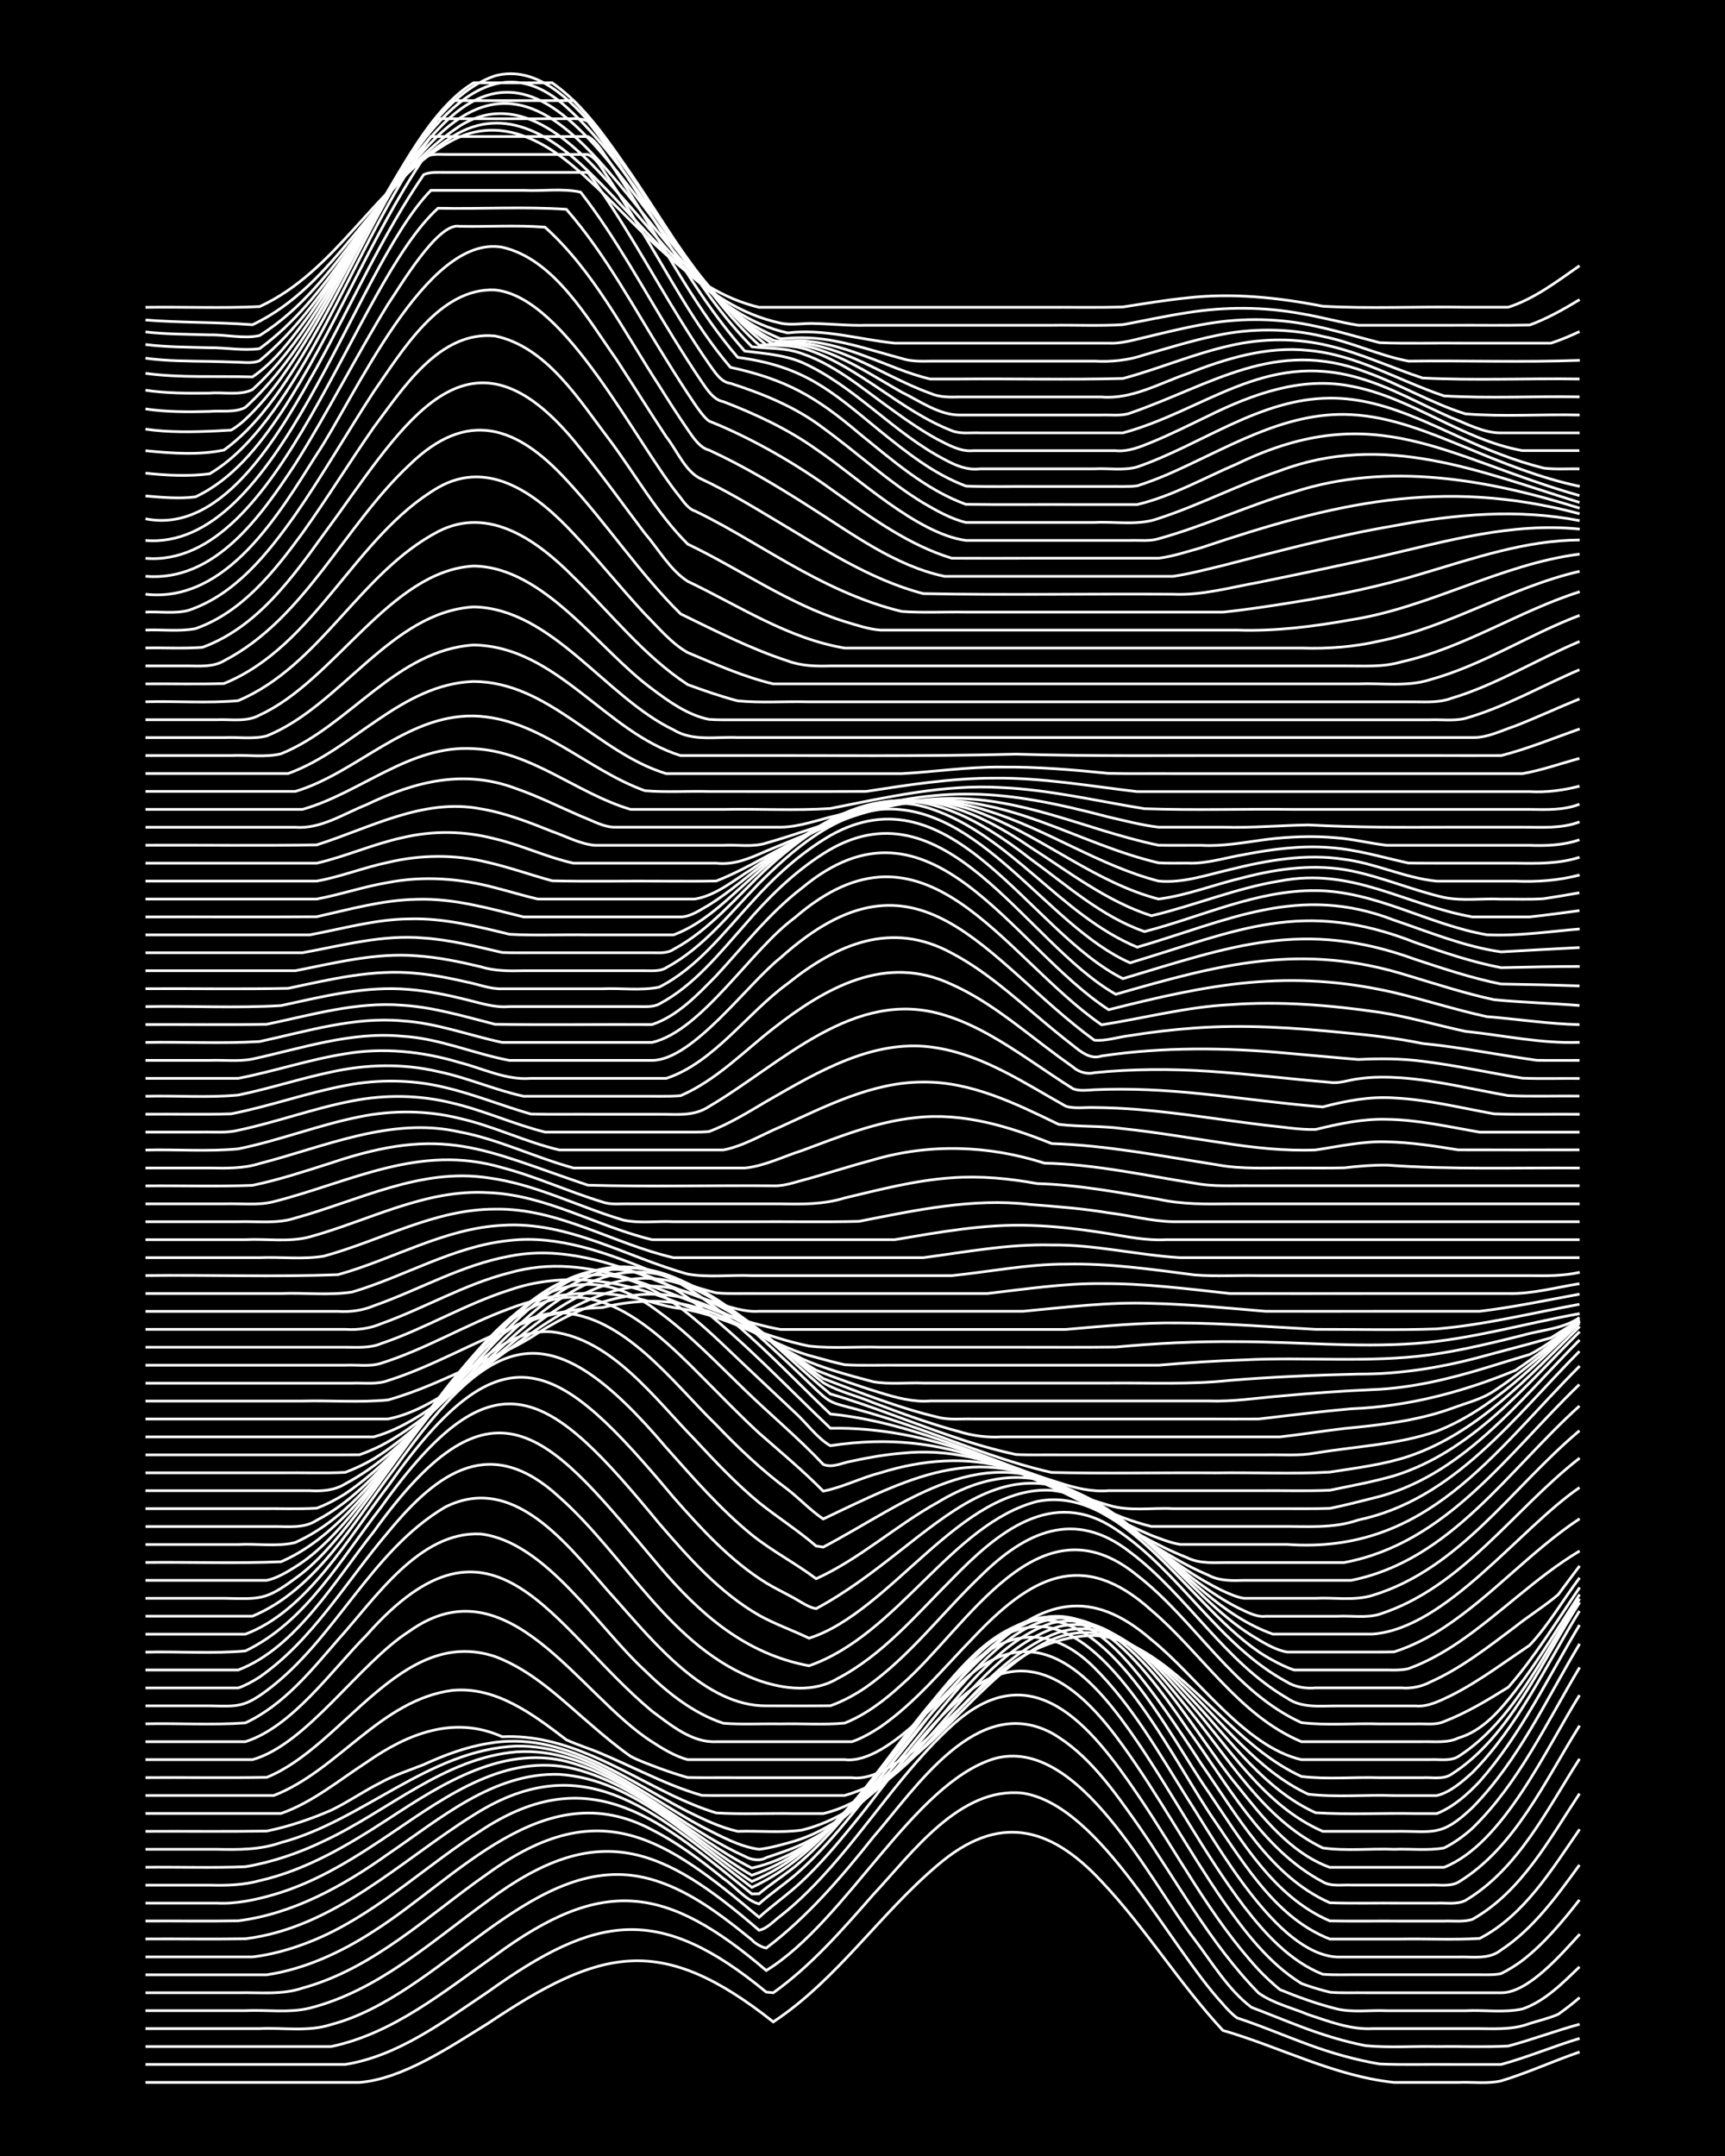 <?xml version="1.0" encoding="UTF-8"?><svg id="a" xmlns="http://www.w3.org/2000/svg" width="1920" height="2400" viewBox="0 0 192 240"><defs><style>.b{fill:none;stroke:#fff;stroke-miterlimit:10;stroke-width:.3px;}.c{stroke-width:0px;}</style></defs><rect class="c" width="192" height="240"/><path class="b" d="M16.19,231.81c7.93,0,15.89,0,23.82,0,4.82-.37,10.22-4.05,14.29-6.56,12.61-8.44,19.27-10.07,31.77-.18,7.08-4.68,11.84-12,18.27-17.43,6.74-5.8,12.5-4.41,18.27,1.8,4.89,5.17,8.66,11.36,13.5,16.58,6.36,1.84,12.4,5.09,19.06,5.79,2.35,0,4.79,0,7.15,0,1.54-.07,3.25.18,4.76-.17,2.95-.89,5.82-2.22,8.74-3.22"/><path class="b" d="M16.19,229.81c7.4,0,14.83,0,22.24,0,5.94-.96,10.99-4.81,15.88-8.08,12.11-8.67,19.04-9.81,30.97.02l.79.08c4.23-3.02,7.71-7.03,11.12-10.92,4.3-4.59,9.63-12.08,16.68-11.3,8.71,1.4,16.24,17.01,22.24,23.47.34.43,1.13,1.24,1.59,1.55.71.23,1.68.58,2.38.84,1.82.68,3.73,1.46,5.56,2.13,2.55.94,5.26,1.71,7.94,2.16,2.62.11,5.32.02,7.94.05,1.82,0,3.74,0,5.56,0,2.94-.8,5.82-2.02,8.74-2.9"/><path class="b" d="M16.19,227.82c6.87,0,13.77,0,20.65,0,6.95-1.45,12.59-6.16,18.27-10.14,12.02-8.86,19.05-7.82,30.18,1.67,9-5.56,16.35-20.85,25.41-23.59,9.4-2.59,17.4,13.81,22.24,20.11,1.95,2.56,3.76,5.63,6.35,7.58,1.82.69,3.73,1.48,5.56,2.17,2.3.87,4.73,1.63,7.15,2.1,2.61.25,5.32.04,7.94.1,2.62-.04,5.33.08,7.94-.06,2.65-.71,5.3-1.71,7.94-2.43"/><path class="b" d="M16.19,225.82c4.22,0,8.49,0,12.71,0,2.62-.13,5.41.38,7.94-.45,12.06-3.16,21.91-18.61,34.15-16.51,3.51.62,6.7,2.52,9.53,4.6,1.01.75,2.2,1.69,3.18,2.49.28.36,1.13.85,1.59.9,4.58-3.46,8.36-7.88,11.91-12.35,4.72-5.43,11.51-16.01,19.85-11.59,4.07,2.32,6.88,6.37,9.53,10.12,4.39,6.31,8.08,13.29,13.5,18.82,1.61,1.16,3.74,1.66,5.56,2.42,2.29.75,4.7,1.69,7.15,1.55,3.69,0,7.43,0,11.12,0,2.11-.02,4.34.21,6.35-.57,1-.31,2.22-.6,3.18-1.03.73-.51,1.71-1.27,2.38-1.86"/><path class="b" d="M16.19,223.82c3.69,0,7.43,0,11.12,0,2.35-.11,4.85.28,7.15-.28,7.65-1.94,13.61-7.45,19.85-11.95,12.28-9.2,19.46-5.99,30.18,3.28.89-.17,1.69-1.08,2.38-1.59,1.68-1.31,3.33-2.93,4.77-4.5,4.95-5.37,8.88-11.74,14.29-16.67,8.94-8.24,15.52.03,20.65,7.59,4.44,6.52,8.13,13.72,13.5,19.56.66.7,1.63,1.61,2.38,2.22,2.04.84,4.21,1.62,6.35,2.15,1.77.42,3.75.11,5.56.2,2.89,0,5.85,0,8.74,0,2.08-.11,4.32.25,6.35-.2,2.48-.84,4.5-2.91,6.35-4.69"/><path class="b" d="M16.19,221.83c3.42,0,6.9,0,10.32,0,2.37-.06,4.86.26,7.15-.52,7.97-2.18,14.03-8.15,20.65-12.76,12.51-9.05,19.81-3.86,30.18,4.88,1.5-1.36,3.3-2.61,4.77-4.01,1.98-1.86,3.85-4.05,5.56-6.16,4.1-4.98,7.68-10.61,12.71-14.73,7.24-5.94,13.09-.29,17.47,5.82,3.98,5.52,7.26,11.62,11.12,17.22,2.41,3.44,5.11,6.99,8.74,9.23.97.37,2.17.72,3.18.97,1.27.11,2.7.04,3.97.06,5.02,0,10.07,0,15.09,0,3.02.03,6.78-4.41,8.74-6.53"/><path class="b" d="M16.19,219.83c4.49,0,9.01,0,13.5,0,4.27-.64,8.31-2.52,11.91-4.86,9.32-5.91,18.96-17.72,30.97-11.28,2.85,1.43,5.47,3.42,7.94,5.41,1.29.87,2.45,2.42,3.97,2.84,1.22-1.09,2.72-2.12,3.97-3.17,2-1.72,3.88-3.79,5.56-5.81,4.5-5.34,8.24-11.48,13.5-16.13,8.13-7.22,14.4.16,19.06,7.02,4.09,6.02,7.52,12.58,11.91,18.39,2.34,3.03,5.11,6.08,8.74,7.53,1.27.1,2.7.04,3.97.05,4.49,0,9.02,0,13.5,0,.7,0,1.69.04,2.38-.12.75-.36,1.72-.97,2.38-1.47,2.42-1.87,4.48-4.34,6.35-6.74"/><path class="b" d="M16.19,217.84c3.95,0,7.96,0,11.91,0,2.73-.32,5.45-1.21,7.94-2.35,6.39-2.96,11.57-7.95,17.47-11.7,12.48-8.27,20.37-.83,30.18,7.04l.79-.02c1.22-1.03,2.72-2,3.97-3,2.01-1.64,3.89-3.65,5.56-5.63,4.83-5.62,8.68-12.22,14.29-17.13,4.6-3.98,9.23-3.66,13.5.59,4.2,4.18,7.2,9.49,10.32,14.48,3.37,5.21,9.99,17.35,16.68,17.73,4.49,0,9.02,0,13.5,0,1.6-.05,3.42.31,4.76-.77,3.61-2.37,6.24-6.03,8.74-9.48"/><path class="b" d="M16.19,215.84c3.69-.02,7.43.04,11.12-.02,9.96-1.25,17.26-8.69,25.41-13.78,12.86-8.18,20.93.51,30.97,8.06,8.38-3.89,13.43-12.46,19.06-19.46,3.45-4.1,7.51-9.91,13.5-9.55,7.98,1.07,14.65,15.48,19.06,21.76,3.37,4.95,6.88,10.73,12.71,13,2.62,0,5.32,0,7.94,0,2.89-.05,5.85.11,8.74-.07,4.97-2.58,8.03-7.69,11.12-12.15"/><path class="b" d="M16.19,213.84c3.42-.02,6.9.04,10.32-.02,6.15-.78,11.7-3.88,16.68-7.43,5.75-3.9,11.7-9.1,19.06-8.87,8.54.57,14.66,7.5,21.44,11.92,8.42-3.57,13.6-11.72,19.06-18.68,3.28-3.99,6.66-8.89,11.91-10.28,8.56-1.77,15.66,13.07,19.85,19,3.65,5.38,7.28,11.68,13.5,14.35,2.62.05,5.32,0,7.94.02,1.55,0,3.22,0,4.77,0,1-.04,2.22.13,3.18-.2,5.44-3.07,8.57-8.94,11.91-13.99"/><path class="b" d="M16.19,211.85c2.62,0,5.32,0,7.94,0,2.13.11,4.32-.36,6.35-.95,4.92-1.42,9.3-4.26,13.5-7.11,5.8-3.94,12.48-8.68,19.85-6.91,7.64,1.9,13.23,7.99,19.85,11.87,8.02-2.74,13.26-10.04,18.27-16.5,14.44-19.87,20.33-13.48,31.77,4.12,3.96,5.69,7.69,12.51,14.29,15.44,2.62.09,5.32.01,7.94.04,1.27,0,2.7,0,3.97,0,1-.05,2.25.18,3.18-.29,5.92-3.53,9.1-10.16,12.71-15.77"/><path class="b" d="M16.19,209.85c2.36,0,4.79,0,7.15,0,1.84.05,3.77,0,5.56-.5,5.2-1.18,9.87-3.97,14.29-6.85,6.04-3.96,13.14-8.55,20.65-6.2,7.45,2.26,13,8.2,19.85,11.65,7.98-1.84,13.39-8.89,18.27-15.03,12.14-16.06,18.16-18.38,30.18-.5,4.43,6.07,8.24,13.41,15.09,17.06.9.55,2.17.31,3.18.36,1.55,0,3.22,0,4.76,0,1.27,0,2.7,0,3.97,0,1.01-.05,2.26.2,3.18-.32,6.33-3.84,9.68-11.36,13.5-17.43"/><path class="b" d="M16.19,207.86c3.69-.04,7.43.09,11.12-.06,3.01-.51,5.99-1.53,8.74-2.86,7.1-3.3,13.36-9.24,21.44-9.93,8.27-.52,14.75,5.6,21.44,9.53,1.24.74,2.66,1.51,3.97,2.1.69.39,1.66.57,2.38.15,1.58-.54,3.3-1.08,4.77-1.89,10.22-5.05,18.1-23.84,27.79-24.79,8.2-.5,15.11,12.98,19.85,18.64,2.84,3.55,5.92,7.51,10.32,9.12,4.22,0,8.49,0,12.71,0,6.63-2.62,11.4-13.28,15.09-19.17"/><path class="b" d="M16.19,205.86c2.62,0,5.32,0,7.94,0,2.45.05,4.8.07,7.15-.75,9.17-2.44,16.45-10.33,26.21-10.74,7.86-.11,14.07,5.46,20.65,8.98,1.99,1,4.12,2.21,6.35,2.51,1.3-.15,2.72-.56,3.97-.92,12.11-3.73,18.13-20.79,28.59-24.26,6.62-1.59,11.38,4.94,15.09,9.42,4.56,5.53,8.43,12.38,15.09,15.61,2.59.36,5.33.05,7.94.15,1.81-.07,3.77.17,5.56-.15,1.1-.53,2.28-1.39,3.18-2.22,5.15-5.02,8.26-11.78,11.91-17.88"/><path class="b" d="M16.19,203.86c4.49-.02,9.02.04,13.5-.03,2.43-.49,4.87-1.32,7.15-2.31,1.88-.9,3.69-2.17,5.56-3.1,1.48-.82,3.2-1.37,4.76-1.99,2.26-1.04,4.69-1.95,7.15-2.35,8.26-1.51,15.31,4.01,22.24,7.58,1.75.86,3.64,1.78,5.56,2.2,2.35-.08,4.82.19,7.15-.14,12.22-2.97,18.04-19.4,28.59-22.65,6.06-1.39,10.71,4.1,14.29,8.18,4.61,5.17,8.51,11.75,15.09,14.61,2.62,0,5.32,0,7.94,0,4.39-.07,5.18.72,8.74-2.67,5.09-5.2,8.21-12.02,11.91-18.2"/><path class="b" d="M16.19,201.87c5.02,0,10.07,0,15.09,0,3.5-1.23,6.45-3.7,9.53-5.7,4.53-3.17,9.71-5.26,15.09-2.84,6.98-.34,13.02,3.67,19.06,6.59,1.51.71,3.17,1.41,4.76,1.89,2.88.17,5.85.02,8.74.07,1,0,2.18,0,3.18,0,2.29-.53,4.46-1.78,6.35-3.15,6.81-4.8,12.1-14.26,19.85-17.03,6.21-1.9,11.28,3.61,15.09,7.75,4.13,4.42,7.85,9.77,13.5,12.34,3.67.23,7.43.02,11.12.09.69,0,1.68,0,2.38,0,1.82-.72,3.44-2.16,4.76-3.57,4.56-5.16,7.59-11.55,11.12-17.42"/><path class="b" d="M16.19,199.87c4.75,0,9.54,0,14.29,0,7.19-2.81,11.89-10.64,19.85-11.7,4.87-.48,9.05,2.7,12.71,5.5,1.24.59,2.72,1.01,3.97,1.57,2.64,1.12,5.28,2.45,7.94,3.52.98.39,2.16.81,3.18,1.1.71.02,1.67.01,2.38.01,4.49,0,9.01,0,13.5,0,8.84-2.51,13.75-11.97,21.44-16.5,6.03-3.72,11.38-.54,15.88,3.87,4.61,4.27,8.47,9.77,14.29,12.49,3.12.36,6.38.04,9.53.15,1.54,0,3.22,0,4.77,0,1.5-.36,2.85-1.56,3.97-2.57,5.07-5.14,8.17-11.9,11.91-17.98"/><path class="b" d="M16.19,197.88c4.49-.03,9.02.05,13.5-.03,8.56-3.46,14.99-16.91,25.41-13.45,4.32,1.61,7.66,5.04,11.12,7.96,1.23,1.06,2.64,2.22,3.97,3.15.95.51,2.17.93,3.18,1.32.99.36,2.17.76,3.18,1.04,1.82.04,3.74,0,5.56.02,4.22,0,8.49,0,12.71,0,5.06.65,12.47-8.88,16.68-11.88,2.88-2.37,6.57-3.95,10.32-3.94,2.6.11,5.07,1.38,7.15,2.87,5.52,3.94,9.62,9.92,15.88,12.81,2.86.35,5.85.05,8.74.14,1.54,0,3.22,0,4.77,0,1.01-.06,2.29.23,3.18-.38,6.53-4.12,10.17-12.79,14.29-19.14"/><path class="b" d="M16.19,195.88c3.95,0,7.96,0,11.91,0,6.05-1.69,11.88-10.73,17.47-14.3,10.96-7.81,18.87,7.13,27,12.31,1.19.78,2.58,1.62,3.97,1.99,1.82,0,3.74,0,5.56,0,3.95,0,7.96,0,11.91,0,5.07.6,12.11-8.69,15.88-11.92,6.06-5.84,11.52-7.33,18.27-1.43,5.02,4.02,10.33,11.88,16.68,13.35,2.89,0,5.85,0,8.74,0,1.82,0,3.74,0,5.56,0,1.01-.06,2.27.21,3.18-.35,6.22-3.99,9.51-11.57,13.5-17.56"/><path class="b" d="M16.19,193.88c3.69,0,7.43,0,11.12,0,5.24-1.66,9.67-8.03,13.5-11.87,14.19-16.06,20.61-.83,31.77,8.48,2.07,1.52,4.43,3.53,7.15,3.39,4.22,0,8.49,0,12.71,0,.71,0,1.68,0,2.38,0,1.07-.35,2.24-1.03,3.18-1.65,3.92-2.72,7.01-6.53,10.32-9.92,6.31-6.67,12.08-10.09,19.85-3.04,5.6,4.76,9.71,11.68,16.68,14.61,2.35,0,4.79,0,7.15,0,2.08,0,4.27,0,6.35,0,1.28-.03,2.78.17,3.97-.41,2.73-.8,4.66-3.1,6.35-5.27,2.59-3.37,4.84-7.15,7.15-10.71"/><path class="b" d="M16.19,191.89c3.68-.08,7.45.16,11.12-.1,4.24-1.98,7.32-5.8,10.32-9.27,4.12-4.55,9.03-12.1,15.88-11.76,7.25.87,13.08,10.45,18.27,15.2,2.5,2.45,5.37,4.76,8.74,5.87,2.08.16,4.27.03,6.35.07,2.35-.06,4.81.13,7.15-.09,2.36-.94,4.49-2.58,6.35-4.29,7.38-6.45,15.21-21.16,26.21-12.15,6.46,5,10.66,12.92,18.27,16.39,2.86.34,5.85.05,8.74.14,1.27,0,2.7,0,3.97,0,1-.05,2.24.17,3.18-.27,2.5-.96,4.88-2.4,7.15-3.82,2.97-3.4,5.4-7.38,7.94-11.1"/><path class="b" d="M16.19,189.89c2.36,0,4.79,0,7.15,0,3.09.06,3.8.19,6.35-1.7,7.66-5.71,11.54-15.5,19.85-20.42,8.07-4.08,14.3,5.17,19.06,10.36,4.14,4.65,9.94,11.8,16.68,11.76,2.35,0,4.79.02,7.15-.01,1.36-.48,2.78-1.25,3.97-2.07,4.84-3.41,8.46-8.27,12.71-12.33,5.02-4.97,10.47-7.54,16.68-2.7,6.36,4.79,10.51,12.2,17.47,16.25,1.62,1.14,3.69.86,5.56.87,2.89,0,5.85,0,8.74,0,1.37.14,2.77-.6,3.97-1.17,1.61-.81,3.27-1.86,4.76-2.87,1.27-.86,2.7-1.86,3.97-2.72,2.09-2.23,3.73-5.07,5.56-7.51"/><path class="b" d="M16.19,187.9c2.36,0,4.79,0,7.15,0,1,0,2.18,0,3.18,0,.77-.26,1.71-.78,2.38-1.22,5.94-4.15,9.66-10.68,14.29-16.11,5.6-6.82,11.47-10.93,19.06-3.92,7.49,6.63,12.38,16.88,22.24,20.43,2.81.96,6.09,1.36,8.74-.23,5.02-2.62,8.76-7.11,12.71-11.05,4.99-5.13,11.13-10.38,18.27-5.55,7.14,4.71,11.44,12.91,19.06,17,.9.57,2.13.74,3.18.64,1.54,0,3.22,0,4.76,0,1.54,0,3.22,0,4.76,0,1.05.1,2.24-.13,3.18-.63,3.46-1.53,6.52-3.94,9.53-6.2,1.51-1.21,3.3-2.31,4.76-3.56.69-.95,1.68-2.24,2.38-3.19"/><path class="b" d="M16.19,185.9c3.42,0,6.9,0,10.32,0,6.46-2.46,10.91-10.15,15.09-15.4,13.69-19.05,19.76-10.4,31.77,3.84,4.56,5.35,9.56,9.76,16.68,11.09,9.92-3.45,15.84-15.81,25.41-18.3,10.16-2.03,17.82,13.29,26.21,17.69.68.38,1.64.85,2.38,1.08.99,0,2.18,0,3.18,0,2.09,0,4.27,0,6.35,0,1-.03,2.2.1,3.18-.15,1.94-.69,3.86-1.77,5.56-2.92,4.65-3.16,8.66-7.29,13.5-10.18"/><path class="b" d="M16.19,183.91c3.68-.09,7.46.19,11.12-.13,6.77-3.25,10.64-10.26,15.09-15.98,12.79-17.95,18.77-13.03,30.97,1.79,3.27,3.79,6.73,7.7,11.12,10.22,1.75.98,3.76,1.68,5.56,2.55,9.1-2.87,16.98-17.09,27-16.46,8.81.99,14.94,11.59,22.24,16.14,1.2.73,2.57,1.62,3.97,1.86,2.62,0,5.32,0,7.94,0,1.27,0,2.7.01,3.97-.02,1.94-.61,3.86-1.6,5.56-2.72,5.38-3.55,9.71-8.54,15.09-12.1"/><path class="b" d="M16.19,181.91c3.69,0,7.43,0,11.12,0,6.87-2.56,11.55-10.86,15.88-16.48,12.98-18.41,18.96-14.07,31.77,1.24,3.08,3.5,6.33,7.07,10.32,9.54.96.59,2.19,1.17,3.18,1.73.68.38,1.59,1.02,2.38,1.13,13.77-7.4,20.64-22.44,36.53-7.77,4.5,3.8,8.62,8.58,14.29,10.6,3.69,0,7.43,0,11.12,0,8.19-.61,16.35-11.75,23.03-16.31"/><path class="b" d="M16.19,179.91c3.95,0,7.96,0,11.91,0,7.11-2.96,11.37-10.65,15.88-16.53,11.1-15.57,17.25-17.49,30.18-2.23,3,3.36,6.02,6.86,9.53,9.71,2.22,1.79,4.87,3.16,7.15,4.88,4.83-2.19,8.87-5.91,13.5-8.48,11.75-7.15,18.97.88,27.8,7.97,1.72,1.35,3.61,2.7,5.56,3.7.95.44,2.09,1.12,3.18.99,2.62,0,5.32,0,7.94,0,1.54-.09,3.28.23,4.76-.24,9.23-3,14.85-11.62,22.24-17.37"/><path class="b" d="M16.19,177.92c2.89,0,5.85,0,8.74,0,4,.06,4.59.27,7.94-2.22,8.95-6.28,17.74-28.3,28.59-27.44,6.67.81,11.46,7.49,15.88,11.99,2.24,2.42,4.6,4.91,7.15,7.02,2.05,1.64,4.36,3.11,6.35,4.83l.79.12c9.52-5.02,17.67-12.25,28.59-5.74,5.55,3.12,10.12,7.84,15.88,10.61.68.31,1.63.74,2.38.83.71,0,1.68,0,2.38,0,1.82,0,3.74,0,5.56,0,2.08-.11,4.34.3,6.35-.33,9.73-2.96,15.56-12.06,23.03-18.33"/><path class="b" d="M16.19,175.92c3.16,0,6.37,0,9.53,0,1.27,0,2.7,0,3.97,0,1.1-.22,2.24-.91,3.18-1.5,9.91-6.12,18.08-27.97,29.38-28.29,7.16.2,12.7,7.85,17.47,12.48,2.45,2.56,5.09,5.07,7.94,7.18,1.31,1.01,2.59,2.38,3.97,3.3,10.32-4.92,17.72-8.91,28.59-2.35,4.81,2.75,9.15,6.45,14.29,8.61,1.2.65,2.65.61,3.97.57,2.09,0,4.27,0,6.35,0,1.82,0,3.74,0,5.56,0,11.05-2.19,17.54-12.33,25.41-19.41"/><path class="b" d="M16.19,173.93c5.01-.06,10.08.13,15.09-.08,9.84-4.26,15.78-18.11,23.82-25.33,8.87-8.47,16.06-2.33,23.03,4.74,2.07,2.07,4.2,4.28,6.35,6.26,2.39,2.1,4.92,4.2,7.15,6.47,2.15-.42,4.23-1.5,6.35-2.04,4.6-1.44,9.63-1.91,14.29-.48,7.18,2.08,12.95,7.22,19.85,9.92,1.46.74,3.18.53,4.76.55,2.09,0,4.27,0,6.35,0,2.09,0,4.27,0,6.35,0,11.45-2.11,18.33-12.25,26.21-19.82"/><path class="b" d="M16.19,171.93c3.42,0,6.9,0,10.32,0,2.02-.12,4.43.27,6.35-.22,6.18-2.79,10.19-8.71,14.29-13.86,6.63-8.4,14.61-20.66,26.21-11.79,3.45,2.52,6.46,5.69,9.53,8.65,2.86,2.78,6.01,5.39,8.74,8.3,1,.45,2.17-.21,3.18-.36,1.8-.4,3.72-.73,5.56-.88,10.56-1.11,18.63,5.26,27.8,9.15.98.37,2.14.84,3.18,1,.99,0,2.18,0,3.18,0,2.89,0,5.85,0,8.74,0,15.52,1.12,22.8-10.08,32.56-19.86"/><path class="b" d="M16.19,169.93c4.75,0,9.54,0,14.29,0,1.6-.02,3.35.24,4.76-.69,4.15-2.15,7.35-5.81,10.32-9.34,4.75-5.57,8.86-12.08,15.09-16.14,7.5-4.85,14.43.79,19.85,5.94,2.6,2.5,5.32,5.02,7.94,7.5,1.3,1.16,2.46,2.85,3.97,3.73,13.56-2.05,20.79,3.3,32.56,8,.98.36,2.16.75,3.18.99,1.55,0,3.22,0,4.76,0,3.16,0,6.37,0,9.53,0,2.92-.03,5.93.27,8.74-.72,10.64-2.23,17.38-11.47,24.62-18.78"/><path class="b" d="M16.19,167.94c4.22,0,8.49,0,12.71,0,2.09-.03,4.27.07,6.35-.05,1.05-.39,2.23-1,3.18-1.61,7.04-4.76,11.58-12.27,17.47-18.25,6.72-7.07,13.18-9.41,21.44-2.98,5.42,4.18,10.14,9.25,15.09,13.94,5.41-.1,10.81.99,15.88,2.85,5.06,1.8,9.93,4.22,15.09,5.72,2.28.71,4.8.26,7.15.38,3.95,0,7.96,0,11.91,0,1.82-.01,3.74.03,5.56-.03,1.56-.32,3.22-.74,4.76-1.13,9.82-2.31,16.26-10.79,23.03-17.62"/><path class="b" d="M16.19,165.94c4.49,0,9.01,0,13.5,0,1.55,0,3.22,0,4.76,0,1.37.08,2.78-.02,3.97-.76,7.19-3.84,11.83-10.94,17.47-16.58,5.49-5.75,12.03-10.29,19.85-5.69,6.35,3.79,11.36,9.44,16.68,14.49,6.33.63,12.37,2.84,18.27,5.11,2.34.89,4.76,1.8,7.15,2.53,1.78.59,3.68,1.06,5.56.9,5.55,0,11.13,0,16.68,0,2.62-.03,5.32.07,7.94-.05,2.36-.49,4.83-.94,7.15-1.61,8.57-2.66,14.52-9.9,20.65-16.04"/><path class="b" d="M16.19,163.95c5.02,0,10.07,0,15.09,0,2.36-.03,4.8.07,7.15-.05,1.04-.38,2.22-.95,3.18-1.52,5.85-3.62,10.16-9.19,15.09-13.89,2.79-2.66,5.85-5.33,9.53-6.65,6.53-2.45,12.78,2.05,17.47,6.2,13.26,11.84,3.63,5.61,19.85,11.48,4.43,1.61,8.89,3.36,13.5,4.39,6.07.15,12.19,0,18.27.05,4.22-.07,8.5.15,12.71-.09,2.91-.46,5.93-.82,8.74-1.75,7.73-2.61,13.39-8.89,19.06-14.46"/><path class="b" d="M16.19,161.95c5.28,0,10.6,0,15.88,0,1.82,0,3.74,0,5.56,0,.72,0,1.67,0,2.38-.01.74-.25,1.69-.66,2.38-1.01,5.82-3.06,10.21-8.19,15.09-12.48,3.03-2.67,6.36-5.35,10.32-6.43,5.9-1.68,11.52,1.89,15.88,5.53,3,2.4,5.76,5.21,8.74,7.62,4.56,1.33,9,3.18,13.5,4.71,2.32.79,4.75,1.52,7.15,2.03,1.54.08,3.22.02,4.76.04,5.02,0,10.07,0,15.09,0,2.62,0,5.32,0,7.94,0,1.82-.04,3.76.13,5.56-.2,4.5-.76,9.16-.92,13.5-2.43,6.25-2.45,11.04-7.55,15.88-12.02"/><path class="b" d="M16.19,159.95c6.08,0,12.19,0,18.27,0,2.36,0,4.79,0,7.15,0,3.23-.9,6.09-2.94,8.74-4.94,7.92-6.1,16.84-16.79,27.8-11.09,5.05,2.49,9.12,6.56,13.5,10.01,1.68,1,3.76,1.45,5.56,2.22,3.12,1.17,6.31,2.35,9.53,3.21,1.51.48,3.18.68,4.76.59,1.82,0,3.74,0,5.56,0,5.81,0,11.66,0,17.47,0,2.62,0,5.32,0,7.94,0,2.36-.26,4.79-.66,7.15-.93,4.01-.39,8.09-.85,11.91-2.22,1.56-.59,3.37-1.02,4.76-1.96,3.4-2.24,6.5-5.01,9.53-7.72"/><path class="b" d="M16.19,157.96c6.34,0,12.72,0,19.06,0,2.62,0,5.32,0,7.94,0,3.2-.63,6.05-2.57,8.74-4.33,7.69-5.32,16.18-13.71,26.21-9.16,5.01,2.12,9.05,5.96,13.5,8.99,4.16,1.59,8.36,3.26,12.71,4.29,1.24.35,2.7.17,3.97.21,2.35,0,4.79,0,7.15,0,6.34,0,12.72,0,19.06,0,1.82,0,3.74.01,5.56,0,3.42-.4,6.89-.84,10.32-1.14,6.29-.24,12.47-1.88,18.27-4.28,2.47-1.65,4.86-3.58,7.15-5.47"/><path class="b" d="M16.19,155.96c5.81,0,11.66,0,17.47,0,3.15-.08,6.4.18,9.53-.12,3.28-.92,6.44-2.4,9.53-3.82,2.42-1.08,4.94-2.14,7.15-3.64,5.87-3.66,12.37-5.9,19.06-2.96,4.3,1.74,7.96,4.75,11.91,7.11,2.32.93,4.76,1.78,7.15,2.51,1.78.55,3.68,1.06,5.56.91,10.32,0,20.65,0,30.97,0,2.64.1,5.32-.32,7.94-.54,3.42-.32,6.9-.57,10.32-.72,4.32-.16,8.59-1.2,12.71-2.46,1.54-.47,3.22-1,4.76-1.45,1.96-.98,3.77-2.5,5.56-3.77"/><path class="b" d="M16.19,153.97c5.81,0,11.66,0,17.47,0,1.82,0,3.74,0,5.56,0,1.28-.05,2.75.17,3.97-.29,4.94-1.56,9.46-4.26,14.29-6.1,3.02-1.16,6.28-1.96,9.53-2.02,3.64-.9,7.53-1.05,11.12.17,3.96,1.23,7.49,3.58,11.12,5.52,2.51,1.12,5.28,1.86,7.94,2.56,1.79.32,3.75.08,5.56.15,6.87,0,13.77,0,20.65,0,4.49-.05,9.03.19,13.5-.3,4.74-.39,9.54-.59,14.29-.7,4.55.02,9.11-.7,13.5-1.88,2.62-.72,5.33-1.4,7.94-2.16,1-.61,2.2-1.37,3.18-2.02"/><path class="b" d="M16.19,151.97c5.55,0,11.13,0,16.68,0,1.82,0,3.74,0,5.56,0,1.27-.07,2.74.19,3.97-.21,4.94-1.55,9.44-4.3,14.29-6.08,4.27-1.63,9-2.2,13.5-1.28,1.85.3,3.7,1.06,5.56,1.26,3.03.49,5.96,1.64,8.74,2.92,2.03.97,4.15,1.99,6.35,2.52.99.28,2.17.6,3.18.82,2.08.12,4.27.02,6.35.05,4.22,0,8.49,0,12.71,0,5.28,0,10.6,0,15.88,0,3.15-.27,6.37-.49,9.53-.59,6.87-.35,13.82.36,20.65-.56,3.47-.48,6.93-1.33,10.32-2.17,2.11-.62,4.51-.7,6.35-1.98"/><path class="b" d="M16.19,149.97c5.55,0,11.13,0,16.68,0,1.82,0,3.74,0,5.56,0,1.29,0,2.75.12,3.97-.4,4.89-1.65,9.37-4.4,14.29-5.96,6.02-2.11,12.47-1.1,18.27,1.22,2.6,1.01,5.27,2.04,7.94,2.85,2.31.85,4.73,1.67,7.15,2.16,2.6.3,5.32.05,7.94.13,5.02,0,10.07,0,15.09,0,3.69-.01,7.43.03,11.12-.02,4.47-.42,9.01-.65,13.5-.6,6.61,0,13.25.68,19.85.2,6.18-.45,12.18-2.23,18.27-3.32"/><path class="b" d="M16.19,147.98c5.55,0,11.13,0,16.68,0,1.82,0,3.74,0,5.56,0,1.33.09,2.74-.09,3.97-.62,4.82-1.72,9.31-4.41,14.29-5.67,9.01-2.59,17.13,2.34,25.41,5.08,1.52.48,3.19.94,4.76,1.22,1.27,0,2.7,0,3.97,0,3.42,0,6.9,0,10.32,0,5.81,0,11.66,0,17.47,0,4.21-.36,8.47-.79,12.71-.72,5.02.02,10.07.45,15.09.71,4.48-.01,9.02.11,13.5-.05,5.35-.45,10.61-1.77,15.88-2.74"/><path class="b" d="M16.19,145.98c5.28,0,10.6,0,15.88,0,1.82,0,3.74,0,5.56,0,1.33.09,2.74-.1,3.97-.62,5.04-1.77,9.79-4.56,15.09-5.52,5.71-1.16,11.43.68,16.68,2.83,2.07.82,4.23,1.69,6.35,2.36,1.51.46,3.16,1.05,4.76.94,9.79,0,19.6,0,29.38,0,4.74-.44,9.52-1.06,14.29-.88,4.23.09,8.49.53,12.71.88,4.22.01,8.49,0,12.71,0,3.69,0,7.43,0,11.12,0,3.72-.44,7.44-1.23,11.12-1.91"/><path class="b" d="M16.19,143.99c5.02,0,10.07,0,15.09,0,2.61-.11,5.36.24,7.94-.17,5.86-1.74,11.3-5.11,17.47-5.73,5.52-.64,10.85,1.41,15.88,3.42,2.31.91,4.73,1.81,7.15,2.41,1.54.14,3.22.04,4.76.07,8.46,0,16.95,0,25.41,0,4.21-.48,8.46-1.14,12.71-1.1,4.77-.03,9.56.58,14.29,1.1,5.28.02,10.6,0,15.88,0,5.02,0,10.07,0,15.09,0,2.66.07,5.33-.68,7.94-1.09"/><path class="b" d="M16.19,141.99c7.13-.09,14.32.18,21.44-.1,6.11-1.7,11.82-5.16,18.27-5.49,7.32-.49,13.81,3.53,20.65,5.43,2.31.4,4.8.07,7.15.17,7.4,0,14.83,0,22.24,0,4.22-.43,8.45-1.29,12.71-1.28,4.78-.1,9.57.58,14.29,1.2,2.34.19,4.79.03,7.15.08,7.4,0,14.83,0,22.24,0,2.62,0,5.32,0,7.94,0,1.83.03,3.76.04,5.56-.37"/><path class="b" d="M16.19,140c4.22,0,8.49,0,12.71,0,2.35-.1,4.83.22,7.15-.17,6.34-1.73,12.34-5.25,19.06-5.23,7.03-.14,13.18,3.87,19.85,5.4,2.89,0,5.85,0,8.74,0,6.34,0,12.72,0,19.06,0,4.73-.62,9.5-1.54,14.29-1.41,4.8-.06,9.54,1.12,14.29,1.41,14.82,0,29.65,0,44.47,0"/><path class="b" d="M16.19,138c3.69,0,7.43,0,11.12,0,2.35-.12,4.86.3,7.15-.31,6.55-1.8,12.88-5.34,19.85-4.93,6.44.23,12.12,3.76,18.27,5.24,3.42,0,6.9,0,10.32,0,5.55,0,11.13,0,16.68,0,4.98-.84,10.02-1.77,15.09-1.59,2.91.08,5.87.46,8.74.92,2.08.34,4.24.79,6.35.67,15.35,0,30.71,0,46.06,0"/><path class="b" d="M16.19,136c3.42,0,6.9,0,10.32,0,2.09-.07,4.33.26,6.35-.41,7.02-1.93,13.96-5.62,21.44-4.48,5.26.68,10.05,3.22,15.09,4.71,1.78.39,3.75.09,5.56.18,2.89,0,5.85,0,8.74,0,3.95-.03,7.96.06,11.91-.04,6.26-1.23,12.64-2.63,19.06-1.88,2.9.23,5.87.45,8.74.93,2.36.29,4.77.93,7.15.99,15.08,0,30.18,0,45.27,0"/><path class="b" d="M16.19,134.01c2.89,0,5.85,0,8.74,0,1.82-.07,3.78.21,5.56-.25,8.68-2.22,16.18-6.49,25.41-3.78,3.78.99,7.38,2.68,11.12,3.81.96.37,2.17.18,3.18.22,1.27,0,2.7,0,3.97,0,4.22,0,8.49,0,12.71,0,2.44.05,4.79.07,7.15-.66,3.91-.93,7.88-1.97,11.91-2.24,3.17-.23,6.41.07,9.53.65,4.53.12,9.04.98,13.5,1.74,2.59.58,5.3.54,7.94.51,3.16,0,6.37,0,9.53,0,9.79,0,19.6,0,29.38,0"/><path class="b" d="M16.19,132.01c3.95-.04,7.96.09,11.91-.06,2.95-.61,5.87-1.58,8.74-2.49,12.67-4.28,16.89-1.47,28.59,2.47,6.86.2,13.78.01,20.65.07,1.31.06,2.71-.51,3.97-.81,2.36-.67,4.78-1.45,7.15-2.08,6.29-1.85,12.84-1.62,19.06.37,5.61.12,11.15,1.36,16.68,2.23,2.06.41,4.26.25,6.35.28,3.16,0,6.37,0,9.53,0,8.99,0,18.01,0,27,0"/><path class="b" d="M16.19,130.02c2.36,0,4.79,0,7.15,0,1.84.03,3.78.07,5.56-.5,7.25-1.86,14.61-5.24,22.24-3.52,4.37.82,8.43,2.86,12.71,4.02,1.82,0,3.74,0,5.56,0,4.49,0,9.01,0,13.5,0,2.17-.21,4.29-1.29,6.35-1.94,4.12-1.53,8.3-3.23,12.71-3.67,5.19-.59,10.32.98,15.09,2.89,6.14.19,12.21,1.39,18.27,2.34,2.86.55,5.84.35,8.74.38,1.82-.01,3.74.03,5.56-.02,1.54-.19,3.22-.32,4.76-.3,7.12.51,14.3.28,21.44.32"/><path class="b" d="M16.19,128.02c3.42-.09,6.93.19,10.32-.13,4.55-.92,8.94-2.66,13.5-3.57,3.65-.75,7.5-.73,11.12.17,3.79.85,7.35,2.63,11.12,3.52,3.42,0,6.9,0,10.32,0,2.62,0,5.32,0,7.94,0,2.22-.42,4.29-1.7,6.35-2.57,5.04-2.29,10.22-4.99,15.88-4.99,5.38-.05,10.36,2.42,15.09,4.71,2.34.29,4.8.15,7.15.48,3.71.39,7.43,1.04,11.12,1.58,3.4.54,6.88.92,10.32.79,2.61-.39,5.28-1,7.94-.9,2.64.04,5.34.47,7.94.89,4.48.02,9.02,0,13.5,0"/><path class="b" d="M16.19,126.02c2.09,0,4.27,0,6.35,0,1.28-.03,2.72.12,3.97-.2,4.27-.9,8.42-2.45,12.71-3.27,3.66-.72,7.5-.67,11.12.24,3.5.81,6.84,2.36,10.32,3.23,5.02,0,10.07,0,15.09,0,1-.01,2.18.04,3.18-.06,2.21-.84,4.33-2.14,6.35-3.34,5.77-3.31,12.14-7.18,19.06-5.96,5.23.87,9.75,3.95,14.29,6.48.97.31,2.18.11,3.18.15,1.55.01,3.22.09,4.77.21,4.77.38,9.54,1.19,14.29,1.76,1.81.17,3.74.52,5.56.47,2.58-.63,5.27-1.21,7.94-1.13,3.47.05,6.92.84,10.32,1.43,3.69,0,7.43,0,11.12,0"/><path class="b" d="M16.19,124.03c3.16-.03,6.38.06,9.53-.04,4.27-.83,8.43-2.34,12.71-3.15,3.66-.72,7.5-.67,11.12.22,3.22.75,6.35,2.04,9.53,2.95,2.35.06,4.79.01,7.15.03,2.36,0,4.79,0,7.15,0,1.93-.01,3.87.26,5.56-.88,7.98-4.67,16.11-13.33,26.21-10.15,3.44,1.05,6.56,3.06,9.53,5.04,1.54,1.03,3.19,2.17,4.76,3.15.68.28,1.67.15,2.38.11,3.96-.18,7.97.04,11.91.45,4.49.46,9,1.1,13.5,1.46,2.57-.68,5.27-1.19,7.94-1,3.74.18,7.45,1.11,11.12,1.77,3.15.12,6.38.01,9.53.05"/><path class="b" d="M16.19,122.03c3.42-.09,6.93.19,10.32-.13,3.46-.71,6.87-1.83,10.32-2.56,3.9-.87,8.01-.98,11.91-.06,3.23.66,6.32,2.05,9.53,2.75,4.22,0,8.49,0,12.71,0,1.55-.02,3.22.06,4.77-.06,3.93-1.69,6.99-4.89,10.32-7.49,5.8-4.52,12.51-8.37,19.85-4.9,3.78,1.68,7.06,4.37,10.32,6.85.98.75,2.17,1.63,3.18,2.34.58.55,1.6.86,2.38.64,4.21-.42,8.49-.44,12.71-.16,4.5.29,9.01.86,13.5,1.23,1.01.18,2.18-.28,3.18-.39,1.53-.23,3.22-.21,4.76-.11,4.01.29,7.96,1.29,11.91,1.98,2.62.12,5.32.02,7.94.05"/><path class="b" d="M16.19,120.04c3.42,0,6.9,0,10.32,0,3.99-.77,7.9-2.1,11.91-2.73,4.23-.73,8.61-.27,12.71.96,2.61.66,5.19,1.99,7.94,1.77,5.02,0,10.07,0,15.09,0,5.27-1.73,9.06-7.33,13.5-10.54,5.48-4.41,11.58-7.06,18.27-3.4,3.49,1.83,6.53,4.51,9.53,7.04,1.25,1.06,2.67,2.24,3.97,3.24.89.72,1.95,1.59,3.18,1.17,6.83-1.02,13.79-.95,20.65-.31,2.62.22,5.32.49,7.94.7,2.36-.12,4.8-.11,7.15.2,3.72.45,7.42,1.29,11.12,1.88,2.08.08,4.27.01,6.35.03"/><path class="b" d="M16.19,118.04c2.36,0,4.79,0,7.15,0,1.55-.06,3.24.15,4.76-.15,5.48-1.19,10.99-3.09,16.68-2.54,4.09.23,7.94,1.94,11.91,2.69,5.28,0,10.6,0,15.88,0,4.55,0,10.66-8.55,14.29-11.41,15.45-13.91,22.75.23,34.94,9.16,1.29.13,2.69-.37,3.97-.51,2.34-.38,4.78-.67,7.15-.84,5.55-.41,11.15-.04,16.68.52,2.91.26,5.87.61,8.74,1.2,2.1.2,4.27.53,6.35.87,2.08.34,4.26.7,6.35,1,1.54.03,3.22,0,4.77.01"/><path class="b" d="M16.19,116.04c4.22-.08,8.5.16,12.71-.1,5.22-1.12,10.49-2.79,15.88-2.3,3.8.23,7.43,1.62,11.12,2.4,5.55,0,11.13,0,16.68,0,5.52-1.27,11.05-10.37,15.88-13.88,14.56-12.64,23.09,4.24,34.15,11.92,4.74-.74,9.47-2,14.29-2.24,5.56-.42,11.17.05,16.68.85,3.2.5,6.37,1.44,9.53,2.12,4.22.44,8.45,1.38,12.71,1.22"/><path class="b" d="M16.19,114.05c4.49-.02,9.02.05,13.5-.03,4.96-1.03,9.97-2.53,15.09-2.12,3.51.22,6.94,1.26,10.32,2.12,5.81.09,11.66,0,17.47.03,2.85-.94,5.09-3.34,7.15-5.43,3.07-3.31,5.92-7,9.53-9.76,14.31-11.96,23.35,6.52,34.15,13.54,11.33-2.87,20.06-4.59,31.77-1.91,3.44.82,6.86,1.93,10.32,2.68,3.42.27,6.89.82,10.32.89"/><path class="b" d="M16.19,112.05c5.01-.09,10.09.19,15.09-.11,4.68-1.01,9.47-2.24,14.29-1.79,2.12.17,4.29.62,6.35,1.13,1.54.38,3.16.92,4.77.77,3.42,0,6.9,0,10.32,0,1.27,0,2.7,0,3.97,0,.73,0,1.71.08,2.38-.28,3.86-2.04,6.68-5.6,9.53-8.81,2.54-2.97,5.42-5.82,8.74-7.93,13.48-8.63,22.41,9.88,32.56,15.65,11.54-3.31,20.62-5.82,32.56-2.07,3.14.94,6.32,1.98,9.53,2.67,3.14.32,6.38.39,9.53.65"/><path class="b" d="M16.19,110.06c5.28-.03,10.6.07,15.88-.04,4.68-.99,9.47-2.17,14.29-1.67,1.84.17,3.76.54,5.56.96,1.27.24,2.66.81,3.97.76,3.69,0,7.43,0,11.12,0,2.08-.1,4.31.23,6.35-.18,4.21-2.13,7.19-6.06,10.32-9.47,2.53-2.83,5.44-5.49,8.74-7.41,13.52-7.62,22.12,10.7,32.56,15.93,12.01-3.58,20.06-6.7,32.56-2.14,3.12,1.03,6.3,2.09,9.53,2.74,2.89.04,5.85.11,8.74.21"/><path class="b" d="M16.19,108.06c5.55,0,11.13,0,16.68,0,4.44-.87,8.94-2.03,13.5-1.66,2.39.16,4.82.66,7.15,1.22,1.51.48,3.2.48,4.77.44,3.42,0,6.9,0,10.32,0,.99,0,2.18,0,3.18,0,.74,0,1.73.09,2.38-.35,4.13-2.22,7.1-6.08,10.32-9.38,3.72-3.69,8.11-7.55,13.5-8.23,11.02-.88,18.54,13.02,27.8,17.08,12.02-3.62,19.19-7.21,31.77-2.25,3.1,1.09,6.29,2.17,9.53,2.79,2.89-.07,5.85-.13,8.74-.14"/><path class="b" d="M16.19,106.06c5.81,0,11.66,0,17.47,0,4.45-.81,8.94-2.05,13.5-1.64,2.94.2,5.87.94,8.74,1.61,1.27.06,2.7.02,3.97.03,3.16,0,6.37,0,9.53,0,1,0,2.18,0,3.18,0,.75.01,1.74.08,2.38-.38,4.04-2.15,7.02-5.85,10.32-8.93,4.85-4.44,11.4-9.06,18.27-6.74,8.95,2.98,14.43,11.85,23.03,15.43,10.05-2.93,18.01-7.12,28.59-3.01,3.9,1.32,7.81,2.95,11.91,3.53,2.89-.16,5.85-.34,8.74-.48"/><path class="b" d="M16.19,104.07c6.08,0,12.19,0,18.27,0,3.67-.68,7.36-1.75,11.12-1.78,3.76-.11,7.49.82,11.12,1.71,2.88.17,5.85.02,8.74.07,3.16,0,6.37,0,9.53,0,3.4-1.26,6.06-4.04,8.74-6.39,11.34-10.07,18.57-11.81,30.97-2.08,4.04,2.92,7.94,6.45,12.71,8.1,6.31-1.62,12.43-4.62,19.06-4.56,6.67.04,12.58,3.81,19.06,4.92,3.44.16,6.91-.36,10.32-.65"/><path class="b" d="M16.19,102.07c6.34-.02,12.72.03,19.06-.02,3.65-.82,7.35-1.87,11.12-1.94,4.05-.14,8.02,1,11.91,1.96,2.62,0,5.32,0,7.94,0,3.16,0,6.37,0,9.53,0,1.12,0,2.23-.81,3.18-1.34,1.63-1.02,3.26-2.33,4.76-3.53,11.2-8.79,18.5-11.44,30.97-2.91,4.33,2.78,8.55,6.06,13.5,7.65,4.79-1.13,9.42-3.08,14.29-3.87,8.08-1.57,13.91,2.66,21.44,4,2.09,0,4.27,0,6.35,0,1.82-.19,3.74-.46,5.56-.7"/><path class="b" d="M16.19,100.08c6.34,0,12.72,0,19.06,0,2.65-.49,5.28-1.4,7.94-1.84,3.94-.77,8.05-.46,11.91.58,1.55.39,3.2.9,4.76,1.26,1.55,0,3.22,0,4.76,0,4.22,0,8.49,0,12.71,0,2.34-.37,4.37-2.11,6.35-3.33,2.52-1.75,5.22-3.36,7.94-4.77,5.82-3.15,12.11-3.87,18.27-1.17,6.55,2.64,12.17,7.47,19.06,9.27,3.23-.41,6.36-1.68,9.53-2.41,3.86-1.01,7.97-1.53,11.91-.73,3.49.71,6.85,2.16,10.32,2.96,2.04.42,4.27.09,6.35.19,1.54-.02,3.22.06,4.76-.05,1.27-.19,2.7-.43,3.97-.66"/><path class="b" d="M16.19,98.08c6.34,0,12.72,0,19.06,0,2.67-.47,5.28-1.53,7.94-2.08,3.63-.87,7.49-.9,11.12,0,2.39.55,4.79,1.4,7.15,2.05,4.22.1,8.49,0,12.71.04,1.82,0,3.74.02,5.56-.02,3.57-1.41,6.84-3.59,10.32-5.18,6.24-3.22,12.99-4.94,19.85-2.64,6.58,2.02,12.38,6.1,19.06,7.83,2.7.25,5.34-.68,7.94-1.28,4.12-1.03,8.46-1.81,12.71-1.14,3.5.44,6.83,2.1,10.32,2.43,2.89,0,5.85,0,8.74,0,2.39.1,4.83-.07,7.15-.69"/><path class="b" d="M16.19,96.09c6.34,0,12.72,0,19.06,0,3.21-.74,6.3-2.14,9.53-2.84,3.37-.81,6.97-.76,10.32.13,2.95.69,5.78,2.06,8.74,2.71,5.28,0,10.6,0,15.88,0,2.01.23,3.77-.56,5.56-1.35,2.08-.87,4.26-1.76,6.35-2.62,5.48-2.3,11.54-3.78,17.47-2.57,4.68.85,9.08,2.84,13.5,4.5,2.05.77,4.22,1.5,6.35,2,.99.06,2.18.03,3.18.03,2.13.11,4.27-.61,6.35-.95,3.11-.61,6.35-1.03,9.53-.78,2.95.2,5.86,1.09,8.74,1.72,1.27.03,2.7.01,3.97.02,2.62,0,5.32,0,7.94,0,2.38.04,4.85.08,7.15-.66"/><path class="b" d="M16.19,94.09c6.34-.03,12.72.07,19.06-.04,5.92-1.87,11.85-5.25,18.27-4.01,2.73.45,5.39,1.5,7.94,2.52,1.53.53,3.14,1.41,4.76,1.54,1.82,0,3.74,0,5.56,0,2.89,0,5.85,0,8.74,0,1.54-.09,3.28.23,4.76-.25,7.04-2.01,13.97-5.23,21.44-4.96,5.46.11,10.72,1.91,15.88,3.51,2.06.63,4.24,1.25,6.35,1.69,1.54.03,3.22,0,4.76.01,2.38.14,4.8-.33,7.15-.64,2.61-.33,5.32-.44,7.94-.19,1.83.14,3.74.62,5.56.83,3.16,0,6.37,0,9.53,0,2.08,0,4.27,0,6.35,0,1.85.07,3.79,0,5.56-.62"/><path class="b" d="M16.19,92.09c5.55,0,11.13,0,16.68,0,2.83.22,5.39-1.51,7.94-2.52,5.41-2.6,10.86-3.98,16.68-1.77,2.42.84,4.8,2.03,7.15,3.05,1.25.46,2.61,1.3,3.97,1.23,2.09,0,4.27,0,6.35,0,3.95,0,7.96,0,11.91,0,2.14-.01,4.28-.86,6.35-1.32,11.88-3.43,18.37-2.92,30.18.19,1.81.41,3.72.92,5.56,1.13,2.35,0,4.79,0,7.15,0,3.16.1,6.37-.2,9.53-.25,5.28.29,10.6.28,15.88.25,2.62,0,5.32,0,7.94,0,2.11,0,4.34.18,6.35-.59"/><path class="b" d="M16.19,90.1c5.81,0,11.66,0,17.47,0,6.46-1.81,11.98-7.22,19.06-6.76,6.44.29,11.49,5,17.47,6.76,3.42,0,6.9,0,10.32,0,3.95-.08,7.97.16,11.91-.1,6.27-1.24,12.62-2.72,19.06-2.33,5.35.24,10.61,1.5,15.88,2.35,5.54.2,11.13.01,16.68.08,6.61,0,13.25,0,19.85,0,2.08,0,4.27,0,6.35,0,1.84.02,3.81.12,5.56-.58"/><path class="b" d="M16.19,88.1c5.55,0,11.13,0,16.68,0,6.87-2.07,12.29-8.52,19.85-8.4,7.23.19,12.54,5.98,19.06,8.32,2.34.2,4.79.03,7.15.09,5.81-.01,11.66.02,17.47-.01,4.72-.73,9.5-1.49,14.29-1.48,5.32-.06,10.61.89,15.88,1.5,6.08,0,12.19,0,18.27,0,6.34,0,12.72,0,19.06,0,2.08,0,4.27,0,6.35,0,1.85.11,3.77-.14,5.56-.61"/><path class="b" d="M16.19,86.11c5.28,0,10.6,0,15.88,0,7.23-2.62,12.57-9.97,20.65-10.25,8.39.05,13.82,7.97,21.44,10.26,2.09,0,4.27,0,6.35,0,6.61,0,13.25,0,19.85,0,3.69-.2,7.41-.77,11.12-.73,3.97-.04,7.97.3,11.91.7,2.35.06,4.79.01,7.15.03,8.99,0,18.01,0,27,0,3.95,0,7.96,0,11.91,0,2.13-.37,4.27-1.13,6.35-1.7"/><path class="b" d="M16.19,84.11c3.16,0,6.37,0,9.53,0,1.81-.1,3.79.23,5.56-.2,7.62-3.09,12.8-11.55,21.44-12.11,9.26.15,14.66,9.71,23.03,12.31,1.82,0,3.74,0,5.56,0,10.58-.03,21.19.12,31.77-.16,8.73.26,17.48.14,26.21.16,6.87,0,13.77,0,20.65,0,2.35,0,4.79.01,7.15,0,2.96-.76,5.86-1.95,8.74-2.97"/><path class="b" d="M16.19,82.11c2.89,0,5.85,0,8.74,0,1.54-.08,3.26.2,4.76-.19,8.23-3.31,13.85-13.81,23.03-14.36,8.72.17,14.71,10.08,22.24,13.68,2.14,1.32,4.76.75,7.15.86,18.79,0,37.59,0,56.38,0,8.46,0,16.95,0,25.41,0,1.62.05,3.26-.79,4.76-1.29,2.38-.93,4.78-2.05,7.15-3.01"/><path class="b" d="M16.19,80.12c2.62,0,5.32,0,7.94,0,1.56-.07,3.34.28,4.76-.52,8.35-3.8,14.54-16.07,23.82-16.59,7.87.1,13.89,9.28,19.85,13.66,1.89,1.43,3.99,2.93,6.35,3.41.99.08,2.18.04,3.18.05,18.53,0,37.06,0,55.59,0,5.28,0,10.6,0,15.88,0,1.82,0,3.74,0,5.56,0,1.27-.05,2.73.15,3.97-.16,4.43-1.26,8.49-3.62,12.71-5.42"/><path class="b" d="M16.19,78.12c3.42-.09,6.92.18,10.32-.12,9.18-3.9,13.52-14.24,22.24-18.82,5.71-2.96,11.15,1.07,15.09,5.05,4.15,4.04,7.82,8.78,12.71,11.98,1.79.66,3.71,1.32,5.56,1.81,2.61.25,5.32.04,7.94.11,16.14,0,32.3,0,48.44,0,4.75,0,9.54,0,14.29,0,1.54,0,3.22,0,4.77,0,1.29.01,2.74.08,3.97-.39,5-1.49,9.5-4.32,14.29-6.33"/><path class="b" d="M16.19,76.13c2.89-.03,5.85.06,8.74-.04,10.21-4.16,14.52-16.36,23.82-21.81,5.79-3.33,11.21.95,15.09,5.13,2.72,2.87,5.25,6.05,7.94,8.94,1.47,1.46,2.94,3.27,4.76,4.29,3.1,1.3,6.25,2.71,9.53,3.49,1.55,0,3.22,0,4.77,0,15.88,0,31.77,0,47.65,0,4.22,0,8.49,0,12.71,0,2.62-.11,5.4.35,7.94-.46,5.86-1.61,11.03-5.03,16.68-7.17"/><path class="b" d="M16.19,74.13c1.55,0,3.22,0,4.77,0,1.32.01,2.79.13,3.97-.57,9.02-4.68,13.4-15.05,20.65-21.82,6.4-6.24,11.92-4.36,17.47,1.69,4.44,4.76,8.06,10.33,12.71,14.91,3.88,1.89,7.8,3.89,11.91,5.23,1.5.57,3.19.61,4.77.56,1.82,0,3.74,0,5.56,0,5.55,0,11.13,0,16.68,0,8.73,0,17.48,0,26.21,0,2.89,0,5.85,0,8.74,0,2.1-.01,4.31.16,6.35-.45,6.99-1.56,13.07-5.66,19.85-7.81"/><path class="b" d="M16.19,72.13c2.09-.04,4.27.09,6.35-.07,6.85-2.52,10.94-9.18,15.09-14.79,8.09-11.29,15.12-22.43,27-7.3,2.47,3.01,4.79,6.3,7.15,9.4,1.5,1.74,2.81,4.09,4.76,5.34,5.69,2.71,11.15,6.37,17.47,7.43,5.28,0,10.6,0,15.88,0,8.73,0,17.48,0,26.21,0,2.89,0,5.85,0,8.74,0,2.92.1,5.89-.12,8.74-.79,7.75-1.55,14.56-5.99,22.24-7.75"/><path class="b" d="M16.19,70.14c1.81-.08,3.77.18,5.56-.16,5.18-1.81,8.78-6.36,11.91-10.64,2.73-3.81,5.26-7.92,7.94-11.77,3.25-4.33,7.32-10.78,13.5-10.17,5.76,1.2,9.37,7.14,12.71,11.52,2.88,3.84,5.33,8.26,8.74,11.65,5.84,2.8,11.24,6.67,17.47,8.62,1.25.37,2.66.86,3.97.95,2.35,0,4.79,0,7.15,0,5.81,0,11.66,0,17.47,0,5.02,0,10.07,0,15.09,0,4.25.15,8.53-.4,12.71-1.15,8.76-1.38,16.61-6.18,25.41-7.31"/><path class="b" d="M16.19,68.14c1.54-.08,3.26.2,4.77-.19,5.22-1.75,8.84-6.33,11.91-10.66,3.07-4.42,5.8-9.2,8.74-13.71,3.13-4.46,7.31-11.6,13.5-11.3,7.88.78,15.65,17.05,20.65,23.14.35.49.97,1.31,1.59,1.46,1.01.48,2.19,1.11,3.18,1.65,2.38,1.32,4.78,2.79,7.15,4.13,3.99,2.27,8.22,4.34,12.71,5.41,2.35.16,4.79.03,7.15.07,6.61,0,13.25,0,19.85,0,2.89,0,5.85,0,8.74,0,2.63-.27,5.33-.69,7.94-1.11,4.81-.77,9.63-1.77,14.29-3.2,5.69-1.69,11.46-3.69,17.47-3.72"/><path class="b" d="M16.19,66.15c9.03,1.02,14.87-8.94,19.06-15.57,4.15-6.14,12.12-24.55,20.65-23.06,5.78,1.31,9.51,7.94,12.71,12.49,1.83,2.81,3.71,5.83,5.56,8.63,1.2,1.5,2.13,3.95,3.97,4.72,2.72,1.28,5.37,2.87,7.94,4.41,5.33,3.16,10.62,6.72,16.68,8.31,9.25.19,18.54,0,27.8.07,3.21.15,6.39-.76,9.53-1.32,4.49-.92,9.03-1.87,13.5-2.87,7.28-1.69,14.69-3.84,22.24-3.06"/><path class="b" d="M16.19,64.15c7.76.66,12.89-6.75,16.68-12.51,3.64-5.76,6.75-11.98,10.32-17.78,1.32-1.94,5.55-9.14,7.94-8.67,3.15.07,6.39-.15,9.53.1,5.42,4.87,8.78,11.61,12.71,17.65.97,1.55,2.14,3.38,3.18,4.89.58.84,1.33,2.02,2.38,2.28,3.85,1.77,7.55,3.99,11.12,6.27,4.75,2.99,9.51,6.6,15.09,7.78,2.89,0,5.85,0,8.74,0,3.95,0,7.96,0,11.91,0,1.55,0,3.22,0,4.76,0,1.84-.27,3.75-.78,5.56-1.21,6.3-1.63,12.63-3.33,19.06-4.42,6.78-1.3,13.82-1.91,20.65-.57"/><path class="b" d="M16.19,62.15c15.08,1.23,23.09-30.35,32.56-38.97,4.74.1,9.57-.2,14.29.12,4.4,5.04,7.58,11.09,11.12,16.74.97,1.57,2.14,3.42,3.18,4.95.38.55,1.04,1.51,1.59,1.89.41.16,1.18.48,1.59.66,4.49,1.99,8.76,4.54,12.71,7.44,3.95,2.8,8.02,5.73,12.71,7.16,2.89.02,5.85,0,8.74,0,3.42,0,6.9,0,10.32,0,1.27,0,2.7,0,3.97,0,1.58-.2,3.23-.75,4.76-1.18,14.62-4.91,26.69-7.87,42.09-3.77"/><path class="b" d="M16.19,60.16c14.88,1.23,23.01-30.01,31.77-38.97,3.42,0,6.9,0,10.32,0,2.08.11,4.32-.25,6.35.2,3.91,5.04,6.97,10.79,10.32,16.2.97,1.57,2.14,3.42,3.18,4.95.57.83,1.31,1.99,2.38,2.17,3.59,1.38,7.18,3.05,10.32,5.29,4.61,3.1,11.21,9.42,16.68,10.16,4.49,0,9.01,0,13.5,0,1.55,0,3.22,0,4.77,0,1-.04,2.21.12,3.18-.19,5.12-1.42,9.99-3.72,15.09-5.21,10.43-3.38,21.56-1.4,31.77,1.81"/><path class="b" d="M16.19,57.75c8.89,1.81,15.36-10.31,19.06-16.84,3.94-7.13,7.29-14.73,11.91-21.47.68-.32,1.65-.25,2.38-.25,1.27,0,2.7,0,3.97,0,3.95,0,7.96,0,11.91,0,3.85,5.17,6.93,10.97,10.32,16.44.97,1.56,2.13,3.39,3.18,4.89.59.8,1.29,2.04,2.38,2.15,3.63,1.17,7.27,2.64,10.32,4.97,3.73,2.71,7.18,5.92,11.12,8.33,1.47.86,3.1,1.79,4.77,2.19,1,0,2.18,0,3.18,0,3.69,0,7.43,0,11.12,0,2.35-.13,4.9.38,7.15-.45,4.59-1.5,8.93-3.77,13.5-5.31,11.6-4.37,22.25.07,33.35,3.53"/><path class="b" d="M16.19,55.21c1.81.15,3.75.34,5.56.1,4.11-1.92,7.06-5.67,9.53-9.35,5.94-9.06,9.86-19.37,15.88-28.38.65-.48,1.63-.4,2.38-.39,1.27,0,2.7,0,3.97,0,3.95,0,7.96,0,11.91,0,1.06.42,1.73,1.89,2.38,2.75,1.03,1.56,2.21,3.45,3.18,5.05,3.33,5.31,6.23,11.12,10.32,15.9,6.18,1.35,9.53,3.27,14.29,7.32,3.69,2.98,7.39,6.28,11.91,7.93,4.22.07,8.49,0,12.71.03,2.09,0,4.27,0,6.35,0,3.89-.92,7.46-2.97,11.12-4.53,15.46-7.49,23.48-.63,38.12,3.53"/><path class="b" d="M16.19,52.67c2.34.25,4.81.38,7.15.07,2.89-1.71,5.2-4.39,7.15-7.09,6.77-9.56,10.64-20.94,17.47-30.45h17.47c1.01.5,1.73,1.91,2.38,2.77,1.04,1.53,2.21,3.39,3.18,4.96,3.54,5.67,6.75,11.75,11.12,16.85,7.41,1,10.34,3.67,15.88,8.22,2.92,2.36,5.98,4.79,9.53,6.11,2.62.11,5.32.02,7.94.05,2.62,0,5.32,0,7.94,0,1-.02,2.19.05,3.18-.08,1.01-.32,2.2-.77,3.18-1.18,6.62-2.85,13.15-7.16,20.65-6.74,4.44.22,8.64,1.98,12.71,3.64,4.12,1.71,8.32,3.43,12.71,4.34"/><path class="b" d="M16.19,50.17c2.86.29,5.92.52,8.74-.07,2.51-1.81,4.59-4.34,6.35-6.86,6.58-9.53,10.53-20.73,17.47-30.02,3.42,0,6.9,0,10.32,0,1.27,0,2.7,0,3.97,0,.73,0,1.71-.08,2.38.28,6.42,8.08,10.6,17.83,17.47,25.58,2.11.26,4.37.42,6.35,1.25,5.89,2.63,10.19,7.85,15.88,10.81,1.24.68,2.53,1.23,3.97,1.05,1.82,0,3.74,0,5.56,0,2.35,0,4.79,0,7.15,0,1.54-.09,3.27.22,4.77-.21,7.16-2.46,13.61-7.61,21.44-7.66,6.87-.06,12.81,3.98,19.06,6.28,1.51.58,3.19,1.12,4.76,1.51,1.26.16,2.7.06,3.97.08"/><path class="b" d="M16.19,47.77c2.61.38,5.32.33,7.94.2.4-.02,1.19-.06,1.59-.09.45-.23,1.23-.84,1.59-1.2,1.43-1.33,2.82-3.01,3.97-4.59,4.61-6.46,8.01-13.78,11.91-20.66,2.11-3.49,4.08-7.47,7.15-10.23h13.5c7.77,8.21,11.88,19.32,19.85,27.4,1.55.19,3.25.12,4.76.51,4.22,1.17,7.61,4.22,11.12,6.7,1.49,1.08,3.14,2.21,4.76,3.09,1.2.61,2.57,1.41,3.97,1.27,5.28,0,10.6,0,15.88,0,1.36.14,2.74-.42,3.97-.93,2.13-.87,4.28-1.95,6.35-2.95,4.88-2.41,10.38-4.41,15.88-3.3,6.73,1.24,12.34,5.97,19.06,7.17,2.09,0,4.27,0,6.35,0"/><path class="b" d="M16.19,45.52c2.34.35,4.79.35,7.15.28,1.27-.12,2.81.17,3.97-.45,6.38-5.83,10.01-14.01,14.29-21.36,2.79-4.64,6.45-12.01,11.12-14.77,2.89,0,5.85,0,8.74,0,3.66,2.55,6.22,6.48,8.74,10.09,4.47,6.53,8.38,13.73,14.29,19.11,1.83.05,3.8-.07,5.56.56,5.79,2.01,10.19,6.74,15.88,8.96.95.4,2.17.2,3.18.25,1.27,0,2.7,0,3.97,0,3.95,0,7.96,0,11.91,0,9.12-2.49,15.78-9.15,26.21-6.13,3.6,1.02,6.91,2.94,10.32,4.43,1.76.68,3.64,1.73,5.56,1.7,2.89,0,5.85,0,8.74,0"/><path class="b" d="M16.19,43.44c2.34.35,4.79.35,7.15.32,1.5-.13,3.42.29,4.76-.39,5.5-5,8.93-11.86,12.71-18.15,3.47-5.54,7.82-14.6,14.29-16.78,4.59-1.23,8.41,2.68,11.12,5.87,6.55,7.82,10.93,17.65,19.06,24.07,5.62-.89,10.45,2.66,15.09,5.28,1.98.97,4.09,2.5,6.35,2.54,3.95,0,7.96,0,11.91,0,1.27,0,2.7,0,3.97,0,1-.04,2.22.14,3.18-.21,9.1-3.16,16.16-8.39,26.21-4.59,3.78,1.34,7.29,3.48,11.12,4.67,4.19.34,8.49.03,12.71.13"/><path class="b" d="M16.19,41.56c3.93.53,7.96.28,11.91.4,2.57-1.74,4.52-4.46,6.35-6.92,2.82-3.98,5.35-8.33,7.94-12.46,4.48-6.97,11.59-18.87,20.65-10.66,5.71,5.17,9.49,12.11,14.29,18.06,2.52,3.06,5.2,6.37,8.74,8.29,6.39-.98,11.76,3.47,17.47,5.51.95.44,2.15.44,3.18.41,1.27,0,2.7,0,3.97,0,3.95,0,7.96,0,11.91,0,3.36.29,6.43-1.51,9.53-2.58,4.27-1.68,8.86-3.1,13.5-2.6,5.37.46,10.07,3.38,15.09,5.06,5,.3,10.08.02,15.09.11"/><path class="b" d="M16.19,39.87c2.34.33,4.79.32,7.15.36,1,.02,2.18.06,3.18.09.74.03,1.69.14,2.38-.17,8.43-7,12.38-17.88,19.85-25.75,14.4-15.35,23.41,16.55,37.32,23.48,1.25.31,2.7-.1,3.97.12,2.16.22,4.33.92,6.35,1.68,2.34.85,4.71,1.95,7.15,2.51.99,0,2.18,0,3.18,0,6.08-.05,12.19.1,18.27-.06,4-1.07,7.87-2.75,11.91-3.65,3.63-.85,7.5-.87,11.12.04,3.53.83,6.88,2.44,10.32,3.56,5.79.29,11.66.02,17.47.11"/><path class="b" d="M16.19,38.35c2.35.3,4.79.29,7.15.36,1.82-.02,3.76.36,5.56.1,7.8-5.71,11.82-15.04,18.27-22.05,15.22-17.37,23.83,13.43,38.12,20.23.39.19,1.18.56,1.59.72.4-.02,1.19-.07,1.59-.1,1-.04,2.19.02,3.18.15,2.96.39,5.86,1.39,8.74,2.15.96.33,2.17.31,3.18.29,1.55,0,3.22,0,4.77,0,4.49,0,9.01,0,13.5,0,1.87.1,3.78-.09,5.56-.71,2.61-.74,5.28-1.58,7.94-2.13,3.9-.84,8.02-.84,11.91.09,3.23.64,6.31,2.16,9.53,2.75,6.34-.08,12.73.15,19.06-.09"/><path class="b" d="M16.19,36.95c2.35.27,4.79.25,7.15.33,1.81-.05,3.8.47,5.56.07,9.26-5.8,13.14-17.32,22.24-23.3,6.88-4.35,13.19,2.35,17.47,7.23,5.42,5.91,10.78,13.95,19.06,15.78,4.02-.49,7.97.73,11.91,1.14,7.93,0,15.89,0,23.82,0,1.3.08,2.71-.34,3.97-.63,2.08-.5,4.25-1.04,6.35-1.42,3.91-.74,8-.78,11.91,0,2.66.51,5.32,1.33,7.94,2,3.15.12,6.38.01,9.53.05,2.35,0,4.79,0,7.15,0,.69,0,1.69,0,2.38,0,1.02-.33,2.21-.83,3.18-1.29"/><path class="b" d="M16.19,35.62c3.95.32,7.96.22,11.91.53,9.42-4.41,13.56-15.48,22.24-20.93,6.02-3.8,11.6.23,15.88,4.58,6.19,6.08,11.67,14.22,20.65,16.17,1.25.28,2.7-.04,3.97.05,1.82.04,3.74.25,5.56.19,6.87,0,13.77,0,20.65,0,2.62-.04,5.33.09,7.94-.07,2.35-.44,4.78-.97,7.15-1.33,4.19-.68,8.53-.67,12.71.11,2.1.34,4.25.96,6.35,1.29,3.42,0,6.9,0,10.32,0,2.89-.02,5.85.04,8.74-.03,1.92-.7,3.82-1.77,5.56-2.83"/><path class="b" d="M16.19,34.21c4.22-.06,8.5.12,12.71-.08,8.5-3.91,12.77-13.26,20.65-18.05,5.92-3.68,11.41-.35,15.88,3.86,5.84,5.28,11.02,12.35,19.06,14.27,3.42,0,6.9,0,10.32,0,7.14,0,14.3,0,21.44,0,2.89-.02,5.85.05,8.74-.04,2.35-.37,4.78-.77,7.15-1.01,5.03-.58,10.14-.04,15.09.93,5.26.3,10.61.02,15.88.11,1.54,0,3.22,0,4.76,0,2.91-.93,5.46-2.89,7.94-4.62"/></svg>